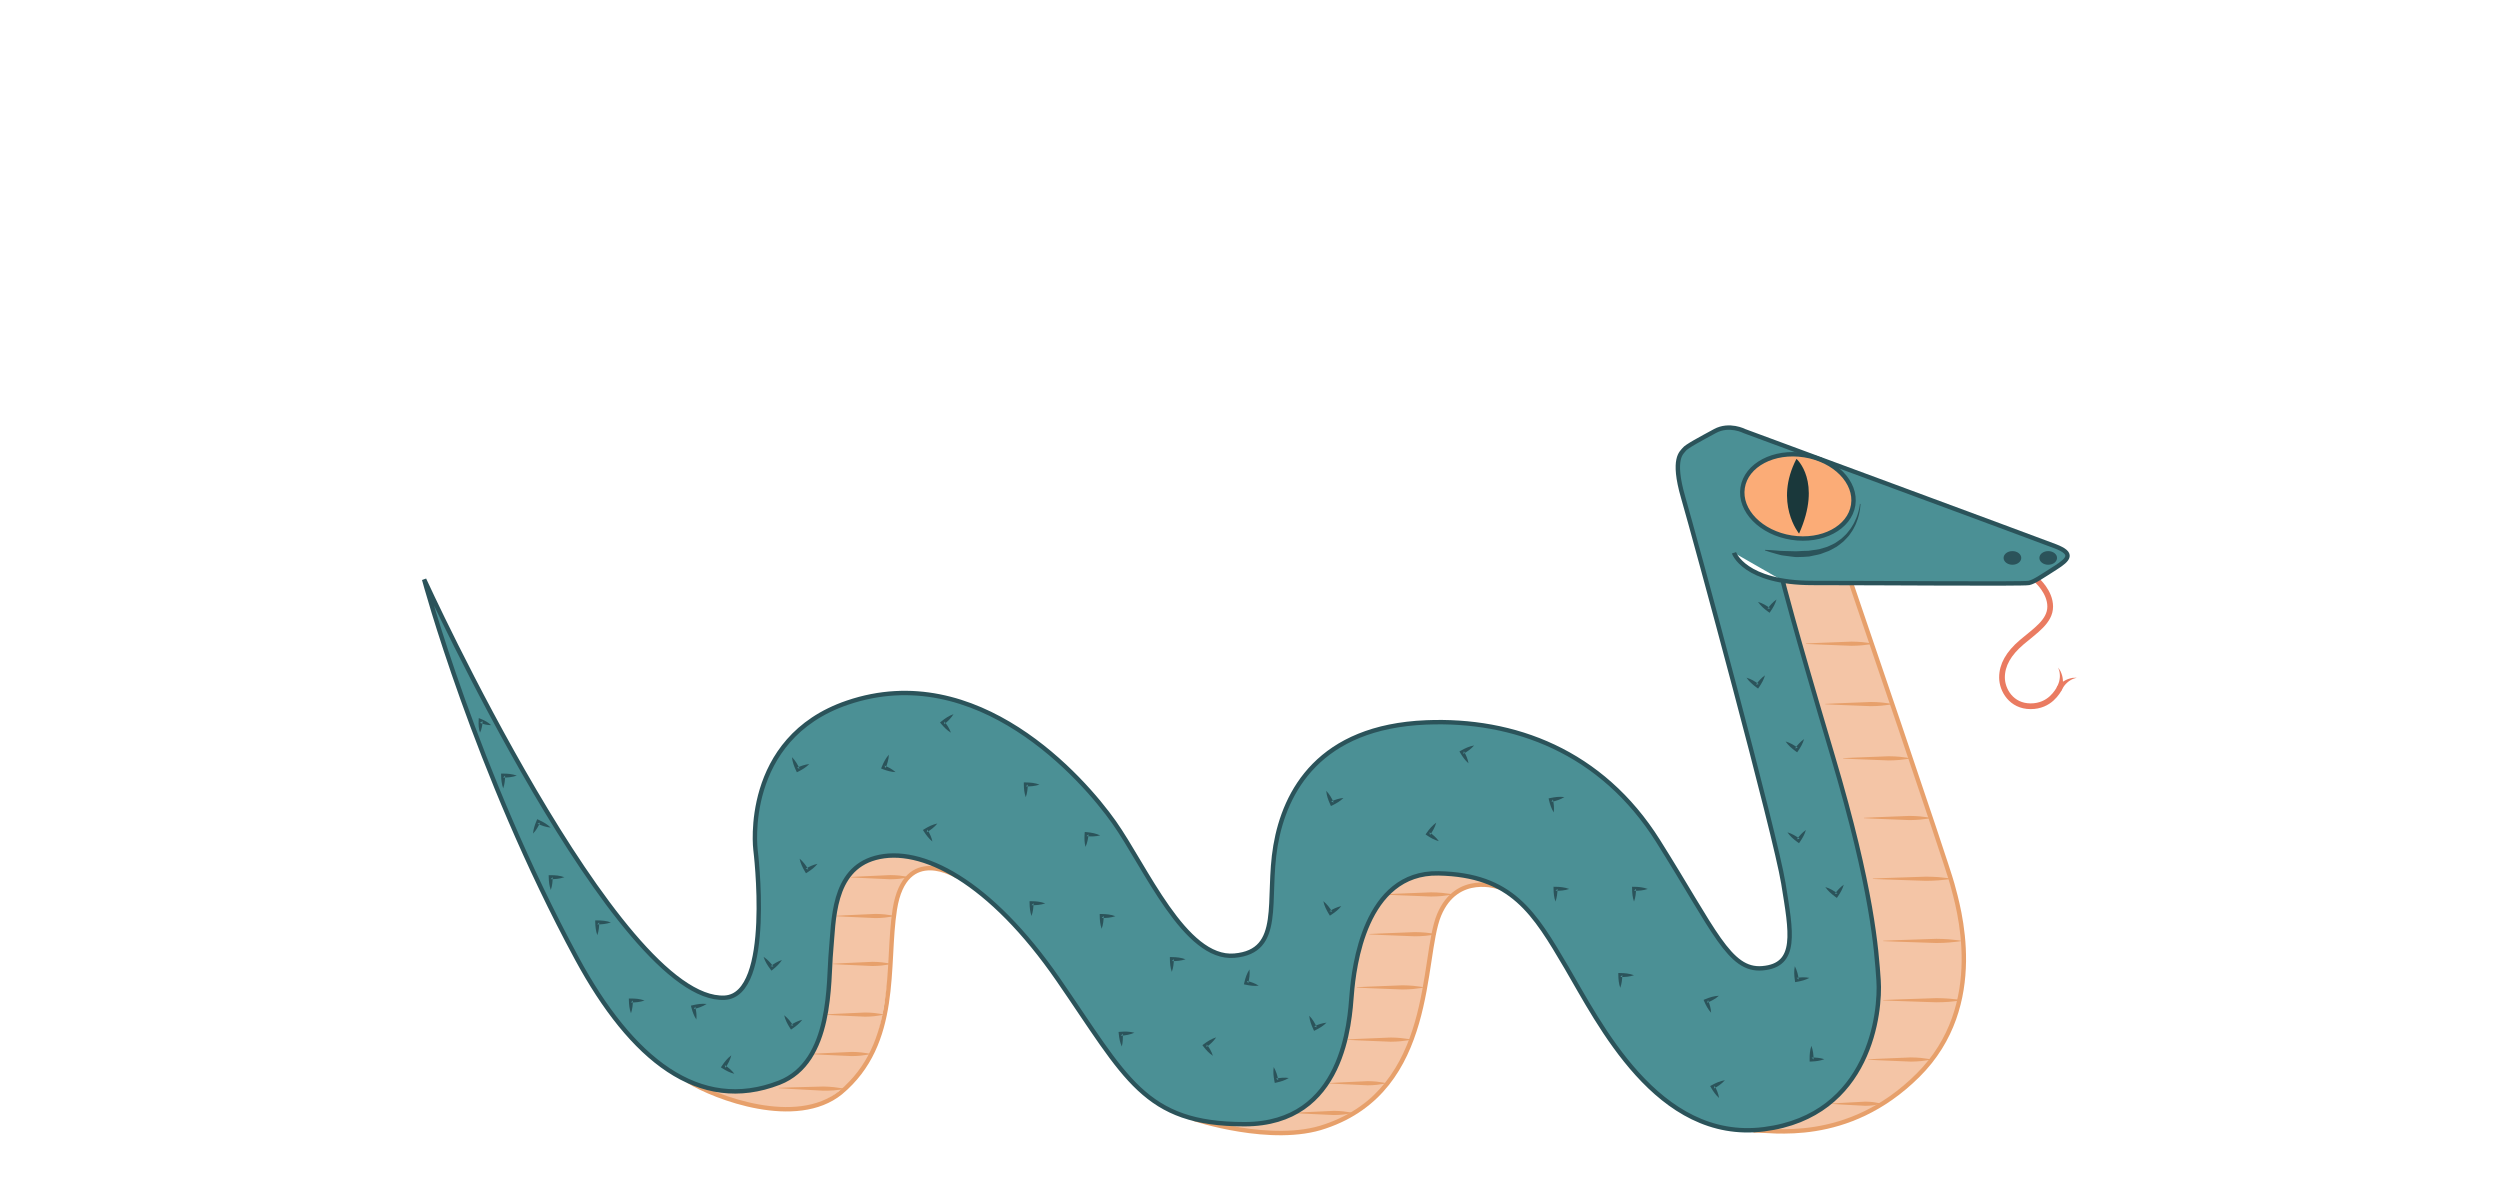 <svg xmlns="http://www.w3.org/2000/svg" xmlns:xlink="http://www.w3.org/1999/xlink" width="284" height="136" version="1.1" viewBox="0 0 284 136" xml:space="preserve"><g><title>snake-a</title><desc>Created with Sketch.</desc><g id="jungle" fill="none" fill-rule="evenodd" stroke="none" stroke-width="1"><g id="snake-a"><g id="Group-553" transform="translate(48, 48)"><path id="Fill-393" fill="#F4C5A6" d="M162.276,18.234 L173.984,53.189 C173.984,53.189 176.409,60.684 174.023,67.597 C171.638,74.511 162.641,82.051 150.824,80.528 C140.856,79.243 162.668,78.676 163.97,68.931 C165.271,59.188 154.543,18.088 154.543,18.088 C154.543,18.088 159.687,18.071 162.276,18.234"/><path id="Fill-395" fill="#F4C5A6" d="M122.146,52.499 C121.97,52.637 116.956,51.431 115.385,56.187 C114.538,58.756 113.445,71.98 109.393,75.335 C105.605,78.472 103.877,81.18 95.396,80.631 C87.227,80.103 87.948,78.221 88.111,78.43 C88.273,78.64 100.571,78.54 101.275,73.695 C101.98,68.85 105.015,49.798 114.502,49.798 C123.99,49.798 124.585,50.594 122.146,52.499"/><path id="Stroke-397" stroke="#E7A06B" stroke-width=".5" d="M162.276,18.234 C162.276,18.234 173.131,49.988 173.781,52.438 C174.432,54.887 177.928,66.155 169.878,74.157 C161.828,82.159 153.046,80.302 151.176,80.42"/><path id="Fill-399" fill="#F4C5A6" d="M60.293,50.968 C60.116,51.106 55.539,49.123 53.97,53.878 C53.121,56.448 53.271,71.057 49.219,74.413 C45.431,77.549 44.113,78.944 35.803,77.158 C29.014,75.698 29.474,71.526 29.637,71.735 C29.8,71.944 40.682,76.268 41.387,71.423 C42.092,66.578 45.127,47.525 54.614,47.525 C64.101,47.525 62.732,49.062 60.293,50.968"/><path id="Stroke-401" stroke="#E7A06B" stroke-width=".5" d="M122.317,52.805 C122.317,52.805 117.511,51.049 115.478,55.948 C113.445,60.848 115.112,75.709 102.549,79.955 C96.532,82.078 87.56,79.084 87.56,79.084"/><path id="Stroke-403" stroke="#E7A06B" stroke-width=".5" d="M60.778,51.588 C60.778,51.588 54.845,47.784 53.652,55.296 C52.647,61.627 54.248,70.483 47.499,76.117 C42.457,80.2 33.269,76.689 30.201,74.813"/><path id="Fill-405" fill="#E7A06B" d="M157.152,25.102 C157.152,25.102 159.042,25.001 160.933,24.942 C161.406,24.921 161.879,24.894 162.322,24.887 C162.765,24.892 163.178,24.908 163.533,24.942 C164.241,25.006 164.714,25.102 164.714,25.102 L164.714,25.147 C164.714,25.147 164.241,25.243 163.533,25.308 C163.178,25.342 162.765,25.358 162.322,25.362 C161.879,25.355 161.406,25.328 160.933,25.308 C159.042,25.249 157.152,25.147 157.152,25.147 L157.152,25.102 Z"/><path id="Fill-407" fill="#E7A06B" d="M159.353,31.961 C159.353,31.961 161.244,31.86 163.134,31.801 C163.607,31.78 164.08,31.753 164.523,31.746 C164.966,31.751 165.38,31.767 165.734,31.801 C166.443,31.865 166.916,31.961 166.916,31.961 L166.916,32.006 C166.916,32.006 166.443,32.102 165.734,32.166 C165.38,32.2 164.966,32.217 164.523,32.221 C164.08,32.214 163.607,32.187 163.134,32.166 C161.244,32.108 159.353,32.006 159.353,32.006 L159.353,31.961 Z"/><path id="Fill-409" fill="#E7A06B" d="M161.386,38.125 C161.386,38.125 163.277,38.025 165.167,37.965 C165.64,37.945 166.113,37.918 166.556,37.911 C166.999,37.916 167.413,37.932 167.767,37.965 C168.476,38.03 168.948,38.125 168.948,38.125 L168.948,38.171 C168.948,38.171 168.476,38.267 167.767,38.331 C167.413,38.365 166.999,38.382 166.556,38.386 C166.113,38.379 165.64,38.352 165.167,38.331 C163.277,38.272 161.386,38.171 161.386,38.171 L161.386,38.125 Z"/><path id="Fill-411" fill="#E7A06B" d="M163.744,44.903 C163.744,44.903 165.635,44.802 167.525,44.743 C167.998,44.722 168.471,44.695 168.914,44.688 C169.357,44.693 169.771,44.709 170.125,44.743 C170.834,44.807 171.307,44.903 171.307,44.903 L171.307,44.948 C171.307,44.948 170.834,45.044 170.125,45.108 C169.771,45.142 169.357,45.159 168.914,45.163 C168.471,45.156 167.998,45.129 167.525,45.108 C165.635,45.05 163.744,44.948 163.744,44.948 L163.744,44.903 Z"/><path id="Fill-413" fill="#E7A06B" d="M164.755,51.802 C164.755,51.802 166.965,51.702 169.177,51.642 C169.73,51.622 170.282,51.595 170.801,51.587 C171.319,51.593 171.803,51.609 172.218,51.642 C173.047,51.707 173.599,51.802 173.599,51.802 L173.599,51.848 C173.599,51.848 173.047,51.943 172.218,52.008 C171.803,52.042 171.319,52.058 170.801,52.063 C170.282,52.056 169.73,52.029 169.177,52.008 C166.965,51.949 164.755,51.848 164.755,51.848 L164.755,51.802 Z"/><path id="Fill-415" fill="#E7A06B" d="M165.934,58.865 C165.934,58.865 168.145,58.765 170.356,58.705 C170.909,58.685 171.462,58.658 171.98,58.65 C172.498,58.656 172.982,58.672 173.397,58.705 C174.226,58.77 174.779,58.865 174.779,58.865 L174.779,58.911 C174.779,58.911 174.226,59.006 173.397,59.071 C172.982,59.105 172.498,59.121 171.98,59.126 C171.462,59.119 170.909,59.092 170.356,59.071 C168.145,59.012 165.934,58.911 165.934,58.911 L165.934,58.865 Z"/><path id="Fill-417" fill="#E7A06B" d="M165.934,65.602 C165.934,65.602 168.145,65.501 170.356,65.442 C170.909,65.421 171.462,65.394 171.98,65.387 C172.498,65.392 172.982,65.408 173.397,65.442 C174.226,65.506 174.779,65.602 174.779,65.602 L174.779,65.647 C174.779,65.647 174.226,65.743 173.397,65.808 C172.982,65.842 172.498,65.858 171.98,65.862 C171.462,65.855 170.909,65.828 170.356,65.808 C168.145,65.749 165.934,65.647 165.934,65.647 L165.934,65.602 Z"/><path id="Fill-419" fill="#E7A06B" d="M164.226,72.338 C164.226,72.338 165.997,72.238 167.766,72.178 C168.209,72.158 168.652,72.13 169.066,72.123 C169.481,72.128 169.868,72.145 170.201,72.178 C170.864,72.243 171.307,72.338 171.307,72.338 L171.307,72.384 C171.307,72.384 170.864,72.479 170.201,72.544 C169.868,72.578 169.481,72.594 169.066,72.599 C168.652,72.592 168.209,72.565 167.766,72.544 C165.997,72.485 164.226,72.384 164.226,72.384 L164.226,72.338 Z"/><path id="Fill-421" fill="#E7A06B" d="M160.119,77.36 C160.119,77.36 161.501,77.259 162.884,77.2 C163.23,77.18 163.575,77.152 163.9,77.145 C164.224,77.15 164.526,77.166 164.786,77.2 C165.304,77.264 165.649,77.36 165.649,77.36 L165.649,77.406 C165.649,77.406 165.304,77.501 164.786,77.566 C164.526,77.6 164.224,77.616 163.9,77.62 C163.575,77.613 163.23,77.587 162.884,77.566 C161.501,77.507 160.119,77.406 160.119,77.406 L160.119,77.36 Z"/><path id="Fill-423" fill="#E7A06B" d="M109.393,53.585 C109.393,53.585 111.283,53.484 113.174,53.425 C113.647,53.405 114.12,53.377 114.563,53.37 C115.006,53.375 115.419,53.392 115.774,53.425 C116.482,53.49 116.955,53.585 116.955,53.585 L116.955,53.631 C116.955,53.631 116.482,53.726 115.774,53.791 C115.419,53.825 115.006,53.841 114.563,53.846 C114.12,53.838 113.647,53.812 113.174,53.791 C111.283,53.732 109.393,53.631 109.393,53.631 L109.393,53.585 Z"/><path id="Fill-425" fill="#E7A06B" d="M107.55,58.103 C107.55,58.103 109.44,58.003 111.331,57.943 C111.804,57.923 112.277,57.896 112.72,57.888 C113.163,57.894 113.576,57.91 113.931,57.943 C114.639,58.008 115.112,58.103 115.112,58.103 L115.112,58.149 C115.112,58.149 114.639,58.244 113.931,58.309 C113.576,58.343 113.163,58.359 112.72,58.364 C112.277,58.357 111.804,58.33 111.331,58.309 C109.44,58.25 107.55,58.149 107.55,58.149 L107.55,58.103 Z"/><path id="Fill-427" fill="#E7A06B" d="M106.14,64.146 C106.14,64.146 108.031,64.045 109.921,63.986 C110.394,63.965 110.867,63.938 111.31,63.931 C111.753,63.936 112.167,63.952 112.521,63.986 C113.23,64.05 113.703,64.146 113.703,64.146 L113.703,64.191 C113.703,64.191 113.23,64.287 112.521,64.351 C112.167,64.385 111.753,64.402 111.31,64.406 C110.867,64.399 110.394,64.372 109.921,64.351 C108.031,64.293 106.14,64.191 106.14,64.191 L106.14,64.146 Z"/><path id="Fill-429" fill="#E7A06B" d="M105.07,70.079 C105.07,70.079 106.862,69.978 108.654,69.919 C109.102,69.899 109.551,69.871 109.97,69.863 C110.391,69.869 110.783,69.886 111.119,69.919 C111.791,69.984 112.239,70.079 112.239,70.079 L112.239,70.125 C112.239,70.125 111.791,70.22 111.119,70.285 C110.783,70.319 110.391,70.335 109.97,70.34 C109.551,70.332 109.102,70.306 108.654,70.285 C106.862,70.226 105.07,70.125 105.07,70.125 L105.07,70.079 Z"/><path id="Fill-431" fill="#E7A06B" d="M103.017,75.033 C103.017,75.033 104.61,74.932 106.204,74.873 C106.604,74.852 107.002,74.825 107.375,74.818 C107.749,74.823 108.098,74.839 108.397,74.873 C108.994,74.937 109.393,75.033 109.393,75.033 L109.393,75.078 C109.393,75.078 108.994,75.174 108.397,75.238 C108.098,75.272 107.749,75.289 107.375,75.293 C107.002,75.286 106.604,75.259 106.204,75.238 C104.61,75.18 103.017,75.078 103.017,75.078 L103.017,75.033 Z"/><path id="Fill-433" fill="#E7A06B" d="M99.067,78.408 C99.067,78.408 100.699,78.307 102.333,78.248 C102.741,78.227 103.149,78.2 103.532,78.192 C103.914,78.198 104.271,78.214 104.578,78.248 C105.19,78.312 105.598,78.408 105.598,78.408 L105.598,78.453 C105.598,78.453 105.19,78.549 104.578,78.613 C104.271,78.647 103.914,78.664 103.532,78.669 C103.149,78.661 102.741,78.634 102.333,78.613 C100.699,78.555 99.067,78.453 99.067,78.453 L99.067,78.408 Z"/><path id="Fill-435" fill="#E7A06B" d="M48.665,51.625 C48.665,51.625 50.297,51.525 51.931,51.465 C52.339,51.445 52.747,51.418 53.13,51.41 C53.512,51.416 53.869,51.432 54.176,51.465 C54.789,51.53 55.197,51.625 55.197,51.625 L55.197,51.671 C55.197,51.671 54.789,51.766 54.176,51.831 C53.869,51.865 53.512,51.881 53.13,51.887 C52.747,51.879 52.339,51.852 51.931,51.831 C50.297,51.772 48.665,51.671 48.665,51.671 L48.665,51.625 Z"/><path id="Fill-437" fill="#E7A06B" d="M46.991,56.035 C46.991,56.035 48.624,55.934 50.257,55.875 C50.665,55.855 51.074,55.827 51.456,55.82 C51.839,55.825 52.196,55.842 52.502,55.875 C53.115,55.94 53.523,56.035 53.523,56.035 L53.523,56.081 C53.523,56.081 53.115,56.176 52.502,56.241 C52.196,56.275 51.839,56.291 51.456,56.296 C51.074,56.288 50.665,56.262 50.257,56.241 C48.624,56.182 46.991,56.081 46.991,56.081 L46.991,56.035 Z"/><path id="Fill-439" fill="#E7A06B" d="M46.645,61.478 C46.645,61.478 48.278,61.378 49.912,61.318 C50.32,61.298 50.727,61.271 51.111,61.263 C51.493,61.269 51.85,61.285 52.157,61.318 C52.769,61.383 53.177,61.478 53.177,61.478 L53.177,61.524 C53.177,61.524 52.769,61.619 52.157,61.684 C51.85,61.718 51.493,61.734 51.111,61.74 C50.727,61.732 50.32,61.705 49.912,61.684 C48.278,61.625 46.645,61.524 46.645,61.524 L46.645,61.478 Z"/><path id="Fill-441" fill="#E7A06B" d="M45.805,67.235 C45.805,67.235 47.438,67.134 49.071,67.075 C49.479,67.055 49.888,67.027 50.27,67.02 C50.653,67.025 51.01,67.041 51.316,67.075 C51.929,67.139 52.337,67.235 52.337,67.235 L52.337,67.281 C52.337,67.281 51.929,67.376 51.316,67.441 C51.01,67.475 50.653,67.491 50.27,67.495 C49.888,67.488 49.479,67.462 49.071,67.441 C47.438,67.382 45.805,67.281 45.805,67.281 L45.805,67.235 Z"/><path id="Fill-443" fill="#E7A06B" d="M44.301,71.712 C44.301,71.712 45.934,71.612 47.568,71.552 C47.975,71.532 48.384,71.505 48.766,71.497 C49.149,71.503 49.506,71.519 49.813,71.552 C50.425,71.617 50.833,71.712 50.833,71.712 L50.833,71.758 C50.833,71.758 50.425,71.853 49.813,71.918 C49.506,71.952 49.149,71.968 48.766,71.973 C48.384,71.966 47.975,71.939 47.568,71.918 C45.934,71.859 44.301,71.758 44.301,71.758 L44.301,71.712 Z"/><path id="Fill-445" fill="#E7A06B" d="M40.466,75.574 C40.466,75.574 42.323,75.499 44.181,75.465 C44.646,75.451 45.11,75.43 45.545,75.428 C45.981,75.44 46.387,75.461 46.734,75.5 C47.43,75.574 47.893,75.676 47.893,75.676 L47.892,75.722 C47.892,75.722 47.427,75.811 46.729,75.866 C46.381,75.894 45.974,75.905 45.539,75.904 C45.104,75.891 44.64,75.858 44.176,75.83 C42.32,75.746 40.465,75.619 40.465,75.619 L40.466,75.574 Z"/><path id="Stroke-447" stroke="#EA7B61" stroke-width=".65" d="M183.384,17.911 C183.384,17.911 184.902,19.219 184.902,20.907 C184.902,22.594 183.194,23.656 181.676,24.949 C180.158,26.242 179.427,27.548 179.427,28.963 C179.427,30.379 180.484,32.23 182.679,32.23 C184.875,32.23 185.742,30.542 185.986,30.161"/><path id="Fill-449" fill="#EA7B61" d="M185.633,30.087 C185.636,30.073 185.708,29.983 185.79,29.784 C185.838,29.688 185.867,29.567 185.914,29.439 C185.936,29.308 185.984,29.165 185.99,29.02 C185.995,28.876 186.02,28.723 185.993,28.587 C185.971,28.451 185.977,28.31 185.931,28.206 C185.86,27.985 185.812,27.838 185.812,27.838 L186.025,28.168 C186.102,28.265 186.132,28.402 186.193,28.543 C186.261,28.684 186.278,28.846 186.315,29.009 C186.351,29.172 186.342,29.338 186.355,29.497 C186.343,29.652 186.345,29.803 186.32,29.928 C186.288,30.18 186.218,30.368 186.226,30.355 L185.633,30.087 Z"/><path id="Fill-451" fill="#EA7B61" d="M185.637,30.101 C185.631,30.115 185.743,29.949 185.929,29.778 C186.017,29.685 186.14,29.599 186.259,29.499 C186.396,29.418 186.526,29.315 186.68,29.251 C186.833,29.186 186.975,29.107 187.128,29.08 C187.277,29.05 187.406,28.995 187.529,29.002 C187.765,28.992 187.921,28.985 187.921,28.985 C187.921,28.985 187.773,29.031 187.553,29.101 C187.442,29.123 187.331,29.209 187.208,29.271 C187.081,29.327 186.973,29.435 186.858,29.524 C186.744,29.611 186.655,29.734 186.561,29.827 C186.485,29.94 186.403,30.033 186.354,30.129 C186.239,30.311 186.207,30.422 186.197,30.433 L185.637,30.101 Z"/><path id="Fill-453" fill="#4B9095" d="M148.98,14.796 C148.98,14.796 150.118,18.225 157.925,18.225 C165.731,18.225 181.858,18.361 182.482,18.225 C183.105,18.089 183.945,17.49 185.49,16.51 C187.035,15.53 187.604,14.877 185.49,14.061 C183.376,13.244 150.163,0.971 150.163,0.971 C150.163,0.971 148.454,0.082 146.828,0.964 C145.202,1.847 143.562,2.713 143.316,3.065 C143.069,3.416 141.906,4.017 143.207,8.508 C144.585,13.27 153.696,46.804 154.591,52.356 C155.485,57.908 156.259,61.668 152.193,61.995 C148.452,62.296 146.784,57.745 140.361,47.539 C133.937,37.332 123.975,33.657 114.015,34.066 C101.882,34.563 97.955,41.864 96.897,48.07 C95.84,54.275 97.833,60.073 92.222,60.563 C86.611,61.052 82.139,50.478 78.561,45.416 C74.983,40.353 63.009,26.804 48.271,31.82 C36.277,35.903 37.822,48.518 37.822,48.518 C37.822,48.518 39.889,65.039 34.326,65.339 C22.21,65.992 0.181,17.824 0.181,17.824 C0.181,17.824 6.028,39.618 17.534,60.889 C23.721,72.326 31.424,78.526 40.519,74.994 C46.617,72.626 46.076,63.502 46.401,60.073 C46.726,56.643 46.523,50.805 51.442,49.458 C56.628,48.038 64.494,52.111 72.219,63.298 C79.944,74.484 81.976,79.71 93.361,79.71 C104.745,79.71 105.314,67.952 105.558,64.931 C105.802,61.909 107.021,51.05 115.397,51.213 C123.772,51.376 126.293,55.704 129.952,61.909 C133.611,68.115 140.279,81.833 152.395,80.281 C164.511,78.73 165.649,66.89 165.406,63.379 C165.162,59.868 164.725,53.094 160.201,37.903 C155.665,22.671 154.512,17.964 154.512,17.964"/><path id="Fill-455" fill="#FBAC77" d="M162.521,9.373 C162.119,11.961 158.983,13.618 155.515,13.075 C152.047,12.532 149.562,9.994 149.964,7.406 C150.366,4.819 153.503,3.161 156.971,3.705 C160.437,4.247 162.923,6.786 162.521,9.373"/><path id="Stroke-457" stroke="#2B535A" stroke-width=".5" d="M148.98,14.796 C148.98,14.796 150.118,18.225 157.925,18.225 C165.731,18.225 181.858,18.361 182.482,18.225 C183.105,18.089 183.945,17.49 185.49,16.51 C187.035,15.53 187.604,14.877 185.49,14.061 C183.376,13.244 150.163,0.971 150.163,0.971 C150.163,0.971 148.454,0.082 146.828,0.964 C145.202,1.847 143.562,2.713 143.316,3.065 C143.069,3.416 141.906,4.017 143.207,8.508 C144.585,13.27 153.696,46.804 154.591,52.356 C155.485,57.908 156.259,61.668 152.193,61.995 C148.452,62.296 146.784,57.745 140.361,47.539 C133.937,37.332 123.975,33.657 114.015,34.066 C101.882,34.563 97.955,41.864 96.897,48.07 C95.84,54.275 97.833,60.073 92.222,60.563 C86.611,61.052 82.139,50.478 78.561,45.416 C74.983,40.353 63.009,26.804 48.271,31.82 C36.277,35.903 37.822,48.518 37.822,48.518 C37.822,48.518 39.889,65.039 34.326,65.339 C22.21,65.992 0.181,17.824 0.181,17.824 C0.181,17.824 6.028,39.618 17.534,60.889 C23.721,72.326 31.424,78.526 40.519,74.994 C46.617,72.626 46.076,63.502 46.401,60.073 C46.726,56.643 46.523,50.805 51.442,49.458 C56.628,48.038 64.494,52.111 72.219,63.298 C79.944,74.484 81.976,79.71 93.361,79.71 C104.745,79.71 105.314,67.952 105.558,64.931 C105.802,61.909 107.021,51.05 115.397,51.213 C123.772,51.376 126.293,55.704 129.952,61.909 C133.611,68.115 140.279,81.833 152.395,80.281 C164.511,78.73 165.649,66.89 165.406,63.379 C165.162,59.868 164.725,53.094 160.201,37.903 C155.665,22.671 154.512,17.964 154.512,17.964"/><path id="Stroke-459" stroke="#2B535A" stroke-width=".5" d="M162.521,9.373 C162.119,11.961 158.983,13.618 155.515,13.075 C152.047,12.532 149.562,9.994 149.964,7.406 C150.366,4.819 153.503,3.161 156.971,3.705 C160.437,4.247 162.923,6.786 162.521,9.373 Z"/><path id="Fill-461" fill="#2B535A" d="M163.352,9.245 C163.352,9.245 163.356,9.466 163.299,9.846 C163.272,10.036 163.23,10.266 163.164,10.527 C163.097,10.787 163.01,11.078 162.88,11.385 C162.827,11.543 162.749,11.698 162.663,11.856 C162.576,12.012 162.509,12.19 162.393,12.343 C162.283,12.5 162.17,12.662 162.055,12.828 C161.93,12.987 161.779,13.13 161.638,13.286 C161.501,13.448 161.34,13.587 161.163,13.715 C160.99,13.845 160.824,13.994 160.637,14.111 C160.246,14.311 159.869,14.581 159.436,14.704 L158.804,14.939 C158.591,15.006 158.37,15.038 158.155,15.087 C157.938,15.132 157.723,15.176 157.511,15.22 C157.297,15.243 157.085,15.25 156.876,15.264 C156.458,15.262 156.051,15.319 155.674,15.249 C155.296,15.206 154.939,15.16 154.611,15.113 C154.282,15.083 153.995,14.968 153.734,14.908 C153.475,14.839 153.252,14.774 153.068,14.715 C152.701,14.603 152.496,14.528 152.496,14.528 L152.511,14.465 C152.511,14.465 152.733,14.466 153.113,14.489 C153.303,14.496 153.532,14.513 153.794,14.539 C154.055,14.556 154.347,14.602 154.669,14.593 C154.99,14.595 155.336,14.603 155.7,14.618 C156.065,14.648 156.444,14.599 156.839,14.585 C157.036,14.578 157.238,14.582 157.439,14.569 C157.639,14.54 157.841,14.512 158.045,14.482 C158.247,14.45 158.458,14.437 158.66,14.388 L159.261,14.213 C159.675,14.122 160.026,13.891 160.406,13.727 C160.585,13.627 160.744,13.498 160.912,13.387 C161.084,13.278 161.242,13.156 161.377,13.013 C161.517,12.874 161.667,12.749 161.792,12.606 C161.91,12.457 162.027,12.312 162.14,12.17 C162.261,12.033 162.336,11.869 162.431,11.726 C162.525,11.582 162.61,11.439 162.673,11.291 C162.82,11.005 162.925,10.73 163.01,10.481 C163.092,10.233 163.15,10.01 163.191,9.827 C163.274,9.458 163.287,9.242 163.287,9.242 L163.352,9.245 Z"/><path id="Fill-463" fill="#2B535A" d="M181.614,15.381 C181.614,15.809 181.166,16.156 180.611,16.156 C180.057,16.156 179.608,15.809 179.608,15.381 C179.608,14.952 180.057,14.605 180.611,14.605 C181.166,14.605 181.614,14.952 181.614,15.381"/><path id="Fill-465" fill="#2B535A" d="M185.68,15.381 C185.68,15.809 185.231,16.156 184.677,16.156 C184.122,16.156 183.674,15.809 183.674,15.381 C183.674,14.952 184.122,14.605 184.677,14.605 C185.231,14.605 185.68,14.952 185.68,15.381"/><path id="Fill-467" fill="#1A383B" d="M156.373,12.618 C156.373,12.618 153.502,9.107 156.077,4.126 C156.077,4.126 159.027,6.685 156.373,12.618"/><path id="Fill-469" fill="#2B535A" d="M150.403,28.985 C150.931,29.141 151.376,29.412 151.796,29.717 L151.479,29.77 C151.767,29.38 152.083,29.011 152.503,28.717 C152.365,29.213 152.12,29.633 151.848,30.033 L151.718,30.222 L151.53,30.086 C151.111,29.78 150.715,29.44 150.403,28.985"/><path id="Fill-471" fill="#2B535A" d="M154.841,36.228 C155.369,36.383 155.814,36.654 156.234,36.96 L155.917,37.012 C156.205,36.623 156.521,36.254 156.941,35.96 C156.803,36.456 156.558,36.876 156.286,37.275 L156.156,37.465 L155.968,37.328 C155.549,37.023 155.153,36.683 154.841,36.228"/><path id="Fill-473" fill="#2B535A" d="M155.051,46.552 C155.579,46.708 156.024,46.979 156.445,47.285 L156.127,47.337 C156.415,46.948 156.731,46.578 157.152,46.285 C157.013,46.78 156.769,47.2 156.496,47.6 L156.367,47.79 L156.179,47.653 C155.759,47.347 155.363,47.008 155.051,46.552"/><path id="Fill-475" fill="#2B535A" d="M159.353,52.767 C159.882,52.922 160.326,53.193 160.747,53.499 L160.429,53.551 C160.717,53.162 161.033,52.793 161.454,52.499 C161.315,52.995 161.071,53.415 160.798,53.815 L160.669,54.004 L160.481,53.868 C160.061,53.562 159.665,53.222 159.353,52.767"/><path id="Fill-477" fill="#2B535A" d="M155.891,61.762 C156.149,62.25 156.266,62.759 156.341,63.275 L156.083,63.083 C156.561,63.019 157.044,62.987 157.548,63.086 C157.097,63.332 156.627,63.449 156.151,63.532 L155.927,63.572 L155.894,63.341 C155.818,62.825 155.784,62.304 155.891,61.762"/><path id="Fill-479" fill="#2B535A" d="M157.772,70.799 C157.966,71.316 158.017,71.836 158.026,72.357 L157.794,72.134 C158.276,72.131 158.761,72.163 159.247,72.325 C158.769,72.511 158.287,72.567 157.805,72.588 L157.577,72.598 L157.573,72.365 C157.565,71.845 157.596,71.323 157.772,70.799"/><path id="Fill-481" fill="#2B535A" d="M147.95,74.713 C147.584,75.126 147.149,75.413 146.693,75.664 L146.782,75.353 C147.009,75.781 147.206,76.225 147.29,76.734 C146.904,76.395 146.631,75.993 146.388,75.575 L146.272,75.377 L146.476,75.264 C146.931,75.014 147.406,74.801 147.95,74.713"/><path id="Fill-483" fill="#2B535A" d="M147.267,65.118 C146.857,65.486 146.392,65.722 145.912,65.919 L146.035,65.621 C146.213,66.072 146.358,66.536 146.384,67.05 C146.038,66.67 145.812,66.239 145.618,65.796 L145.526,65.586 L145.74,65.498 C146.221,65.301 146.717,65.143 147.267,65.118"/><path id="Fill-485" fill="#2B535A" d="M137.624,62.785 C137.103,62.963 136.584,62.998 136.065,62.991 L136.294,62.766 C136.282,63.25 136.236,63.735 136.06,64.219 C135.889,63.733 135.849,63.248 135.842,62.763 L135.839,62.534 L136.071,62.537 C136.589,62.544 137.108,62.593 137.624,62.785"/><path id="Fill-487" fill="#2B535A" d="M139.188,52.986 C138.667,53.165 138.148,53.2 137.629,53.193 L137.858,52.967 C137.846,53.452 137.8,53.936 137.624,54.42 C137.453,53.934 137.413,53.449 137.406,52.965 L137.403,52.736 L137.635,52.739 C138.154,52.745 138.672,52.794 139.188,52.986"/><path id="Fill-489" fill="#2B535A" d="M130.265,52.986 C129.744,53.165 129.225,53.2 128.707,53.193 L128.936,52.967 C128.923,53.452 128.877,53.936 128.702,54.42 C128.53,53.934 128.49,53.449 128.484,52.965 L128.48,52.736 L128.713,52.739 C129.231,52.745 129.75,52.794 130.265,52.986"/><path id="Fill-491" fill="#2B535A" d="M129.716,42.549 C129.247,42.838 128.749,42.988 128.241,43.096 L128.415,42.825 C128.51,43.301 128.571,43.783 128.506,44.294 C128.233,43.858 128.086,43.394 127.973,42.923 L127.919,42.7 L128.147,42.652 C128.654,42.544 129.17,42.476 129.716,42.549"/><path id="Fill-493" fill="#2B535A" d="M119.461,36.684 C119.1,37.1 118.668,37.392 118.216,37.649 L118.301,37.337 C118.533,37.762 118.735,38.205 118.824,38.712 C118.434,38.378 118.156,37.979 117.909,37.563 L117.792,37.366 L117.994,37.252 C118.446,36.997 118.919,36.778 119.461,36.684"/><path id="Fill-495" fill="#2B535A" d="M115.157,45.453 C115.01,45.985 114.746,46.435 114.448,46.862 L114.392,46.544 C114.783,46.827 115.155,47.14 115.454,47.558 C114.958,47.426 114.537,47.187 114.134,46.918 L113.944,46.791 L114.078,46.601 C114.376,46.174 114.708,45.772 115.157,45.453"/><path id="Fill-497" fill="#2B535A" d="M102.659,41.838 C103.042,42.235 103.295,42.692 103.511,43.165 L103.209,43.053 C103.65,42.857 104.107,42.693 104.618,42.647 C104.253,43.008 103.834,43.253 103.4,43.466 L103.195,43.566 L103.099,43.353 C102.883,42.88 102.706,42.388 102.659,41.838"/><path id="Fill-499" fill="#2B535A" d="M102.331,54.372 C102.759,54.719 103.067,55.141 103.338,55.584 L103.025,55.51 C103.44,55.261 103.872,55.041 104.374,54.932 C104.056,55.337 103.671,55.631 103.265,55.896 L103.075,56.021 L102.953,55.822 C102.681,55.378 102.445,54.913 102.331,54.372"/><path id="Fill-501" fill="#2B535A" d="M93.94,62.127 C94,62.676 93.92,63.193 93.801,63.699 L93.631,63.426 C94.099,63.543 94.56,63.694 94.992,63.973 C94.482,64.034 94.002,63.968 93.529,63.868 L93.306,63.821 L93.36,63.595 C93.48,63.088 93.641,62.591 93.94,62.127"/><path id="Fill-503" fill="#2B535A" d="M96.693,73.216 C96.974,73.691 97.114,74.194 97.214,74.706 L96.947,74.527 C97.422,74.439 97.903,74.386 98.411,74.46 C97.973,74.727 97.508,74.867 97.037,74.972 L96.815,75.022 L96.769,74.793 C96.67,74.282 96.612,73.763 96.693,73.216"/><path id="Fill-505" fill="#2B535A" d="M100.728,67.381 C101.114,67.775 101.371,68.23 101.59,68.701 L101.288,68.592 C101.728,68.392 102.183,68.225 102.693,68.174 C102.332,68.539 101.914,68.786 101.482,69.003 L101.279,69.105 L101.18,68.893 C100.961,68.421 100.78,67.932 100.728,67.381"/><path id="Fill-507" fill="#2B535A" d="M90.16,69.845 C89.854,70.304 89.463,70.648 89.046,70.96 L89.091,70.64 C89.376,71.032 89.632,71.446 89.784,71.937 C89.355,71.655 89.029,71.295 88.731,70.914 L88.59,70.734 L88.776,70.594 C89.193,70.284 89.633,70.007 90.16,69.845"/><path id="Fill-509" fill="#2B535A" d="M86.682,60.973 C86.161,61.151 85.642,61.186 85.123,61.179 L85.352,60.954 C85.34,61.438 85.294,61.922 85.118,62.407 C84.947,61.921 84.907,61.436 84.9,60.951 L84.897,60.722 L85.129,60.725 C85.648,60.732 86.166,60.781 86.682,60.973"/><path id="Fill-511" fill="#2B535A" d="M80.869,69.319 C80.366,69.543 79.852,69.623 79.335,69.662 L79.543,69.418 C79.573,69.901 79.569,70.388 79.437,70.885 C79.224,70.416 79.141,69.937 79.092,69.455 L79.069,69.227 L79.3,69.21 C79.818,69.17 80.338,69.173 80.869,69.319"/><path id="Fill-513" fill="#2B535A" d="M78.712,56.078 C78.191,56.257 77.672,56.292 77.153,56.285 L77.382,56.059 C77.37,56.544 77.324,57.028 77.148,57.512 C76.977,57.026 76.936,56.541 76.93,56.057 L76.927,55.827 L77.159,55.831 C77.677,55.837 78.196,55.886 78.712,56.078"/><path id="Fill-515" fill="#2B535A" d="M76.986,46.903 C76.452,47.04 75.932,47.033 75.415,46.985 L75.662,46.778 C75.612,47.26 75.527,47.74 75.314,48.208 C75.182,47.71 75.179,47.223 75.211,46.74 L75.226,46.511 L75.458,46.533 C75.974,46.58 76.486,46.671 76.986,46.903"/><path id="Fill-517" fill="#2B535A" d="M70.742,54.624 C70.221,54.803 69.702,54.838 69.184,54.831 L69.413,54.605 C69.4,55.09 69.354,55.574 69.178,56.058 C69.007,55.572 68.967,55.087 68.961,54.603 L68.957,54.373 L69.19,54.377 C69.708,54.383 70.226,54.432 70.742,54.624"/><path id="Fill-519" fill="#2B535A" d="M70.09,41.131 C69.569,41.31 69.05,41.345 68.531,41.338 L68.76,41.112 C68.748,41.597 68.702,42.081 68.526,42.565 C68.355,42.079 68.315,41.594 68.308,41.11 L68.305,40.88 L68.537,40.884 C69.056,40.89 69.574,40.939 70.09,41.131"/><path id="Fill-521" fill="#2B535A" d="M60.322,33.127 C60.033,33.598 59.655,33.957 59.251,34.283 L59.284,33.962 C59.582,34.344 59.854,34.747 60.024,35.233 C59.584,34.967 59.246,34.619 58.934,34.249 L58.786,34.075 L58.967,33.928 C59.372,33.602 59.802,33.309 60.322,33.127"/><path id="Fill-523" fill="#2B535A" d="M52.977,37.727 C52.953,38.279 52.796,38.777 52.601,39.259 L52.476,38.963 C52.921,39.151 53.353,39.371 53.737,39.712 C53.224,39.694 52.76,39.556 52.308,39.385 L52.094,39.304 L52.182,39.088 C52.377,38.606 52.611,38.14 52.977,37.727"/><path id="Fill-525" fill="#2B535A" d="M58.49,45.548 C58.143,45.976 57.721,46.282 57.278,46.554 L57.353,46.24 C57.599,46.657 57.816,47.092 57.922,47.596 C57.52,47.275 57.23,46.886 56.968,46.478 L56.844,46.286 L57.043,46.165 C57.486,45.894 57.951,45.66 58.49,45.548"/><path id="Fill-527" fill="#2B535A" d="M41.967,38.013 C42.355,38.405 42.614,38.857 42.835,39.329 L42.533,39.221 C42.972,39.019 43.426,38.849 43.936,38.796 C43.576,39.163 43.16,39.413 42.729,39.631 L42.525,39.733 L42.426,39.523 C42.205,39.051 42.021,38.563 41.967,38.013"/><path id="Fill-529" fill="#2B535A" d="M42.834,49.547 C43.259,49.899 43.561,50.324 43.827,50.771 L43.516,50.694 C43.933,50.449 44.368,50.235 44.87,50.131 C44.548,50.532 44.159,50.822 43.751,51.082 L43.558,51.205 L43.439,51.004 C43.173,50.557 42.942,50.089 42.834,49.547"/><path id="Fill-531" fill="#2B535A" d="M38.742,60.695 C39.202,60.999 39.546,61.39 39.859,61.806 L39.541,61.762 C39.93,61.475 40.339,61.215 40.829,61.059 C40.55,61.492 40.193,61.821 39.816,62.123 L39.637,62.266 L39.498,62.079 C39.185,61.663 38.906,61.222 38.742,60.695"/><path id="Fill-533" fill="#2B535A" d="M35.075,71.885 C34.941,72.421 34.688,72.878 34.401,73.312 L34.336,72.995 C34.735,73.269 35.115,73.572 35.423,73.982 C34.924,73.863 34.497,73.634 34.088,73.376 L33.895,73.254 L34.024,73.059 C34.312,72.626 34.634,72.215 35.075,71.885"/><path id="Fill-535" fill="#2B535A" d="M41.081,67.331 C41.517,67.668 41.832,68.083 42.113,68.521 L41.799,68.454 C42.208,68.197 42.637,67.968 43.135,67.849 C42.826,68.259 42.446,68.562 42.047,68.834 L41.858,68.964 L41.733,68.767 C41.452,68.329 41.207,67.869 41.081,67.331"/><path id="Fill-537" fill="#2B535A" d="M32.278,66.05 C31.816,66.35 31.32,66.511 30.815,66.631 L30.983,66.356 C31.089,66.829 31.161,67.31 31.107,67.822 C30.824,67.393 30.667,66.932 30.543,66.464 L30.486,66.242 L30.711,66.189 C31.216,66.068 31.731,65.989 32.278,66.05"/><path id="Fill-539" fill="#2B535A" d="M25.224,65.658 C24.705,65.843 24.187,65.885 23.668,65.885 L23.894,65.656 C23.888,66.141 23.849,66.625 23.679,67.111 C23.502,66.628 23.454,66.144 23.442,65.659 L23.435,65.43 L23.668,65.431 C24.187,65.431 24.705,65.472 25.224,65.658"/><path id="Fill-541" fill="#2B535A" d="M21.402,56.785 C20.883,56.971 20.365,57.013 19.846,57.012 L20.072,56.783 C20.066,57.268 20.027,57.753 19.857,58.239 C19.68,57.755 19.633,57.271 19.62,56.787 L19.614,56.557 L19.846,56.558 C20.365,56.558 20.883,56.6 21.402,56.785"/><path id="Fill-543" fill="#2B535A" d="M16.116,51.649 C15.598,51.834 15.08,51.876 14.56,51.875 L14.787,51.647 C14.781,52.131 14.741,52.616 14.571,53.102 C14.395,52.619 14.347,52.135 14.335,51.65 L14.328,51.421 L14.56,51.421 C15.08,51.421 15.598,51.463 16.116,51.649"/><path id="Fill-545" fill="#2B535A" d="M14.561,46.013 C14.012,45.966 13.523,45.787 13.051,45.572 L13.351,45.457 C13.146,45.896 12.91,46.321 12.554,46.693 C12.593,46.179 12.75,45.719 12.938,45.273 L13.027,45.061 L13.239,45.158 C13.71,45.374 14.165,45.628 14.561,46.013"/><path id="Fill-547" fill="#2B535A" d="M10.709,40.108 C10.191,40.294 9.672,40.336 9.153,40.335 L9.379,40.106 C9.374,40.591 9.334,41.076 9.164,41.562 C8.987,41.078 8.94,40.594 8.927,40.11 L8.921,39.88 L9.153,39.881 C9.672,39.881 10.191,39.923 10.709,40.108"/><path id="Fill-549" fill="#2B535A" d="M7.792,34.375 C7.33,34.384 6.917,34.267 6.517,34.118 L6.826,33.918 C6.801,34.36 6.737,34.8 6.532,35.232 C6.372,34.781 6.353,34.337 6.373,33.895 L6.387,33.572 L6.682,33.694 C7.076,33.858 7.458,34.054 7.792,34.375"/><path id="Fill-551" fill="#2B535A" d="M151.708,20.374 C152.237,20.529 152.682,20.8 153.102,21.106 L152.784,21.158 C153.073,20.769 153.388,20.4 153.809,20.106 C153.67,20.602 153.426,21.022 153.153,21.422 L153.024,21.611 L152.836,21.475 C152.416,21.169 152.02,20.829 151.708,20.374"/></g></g></g></g></svg>